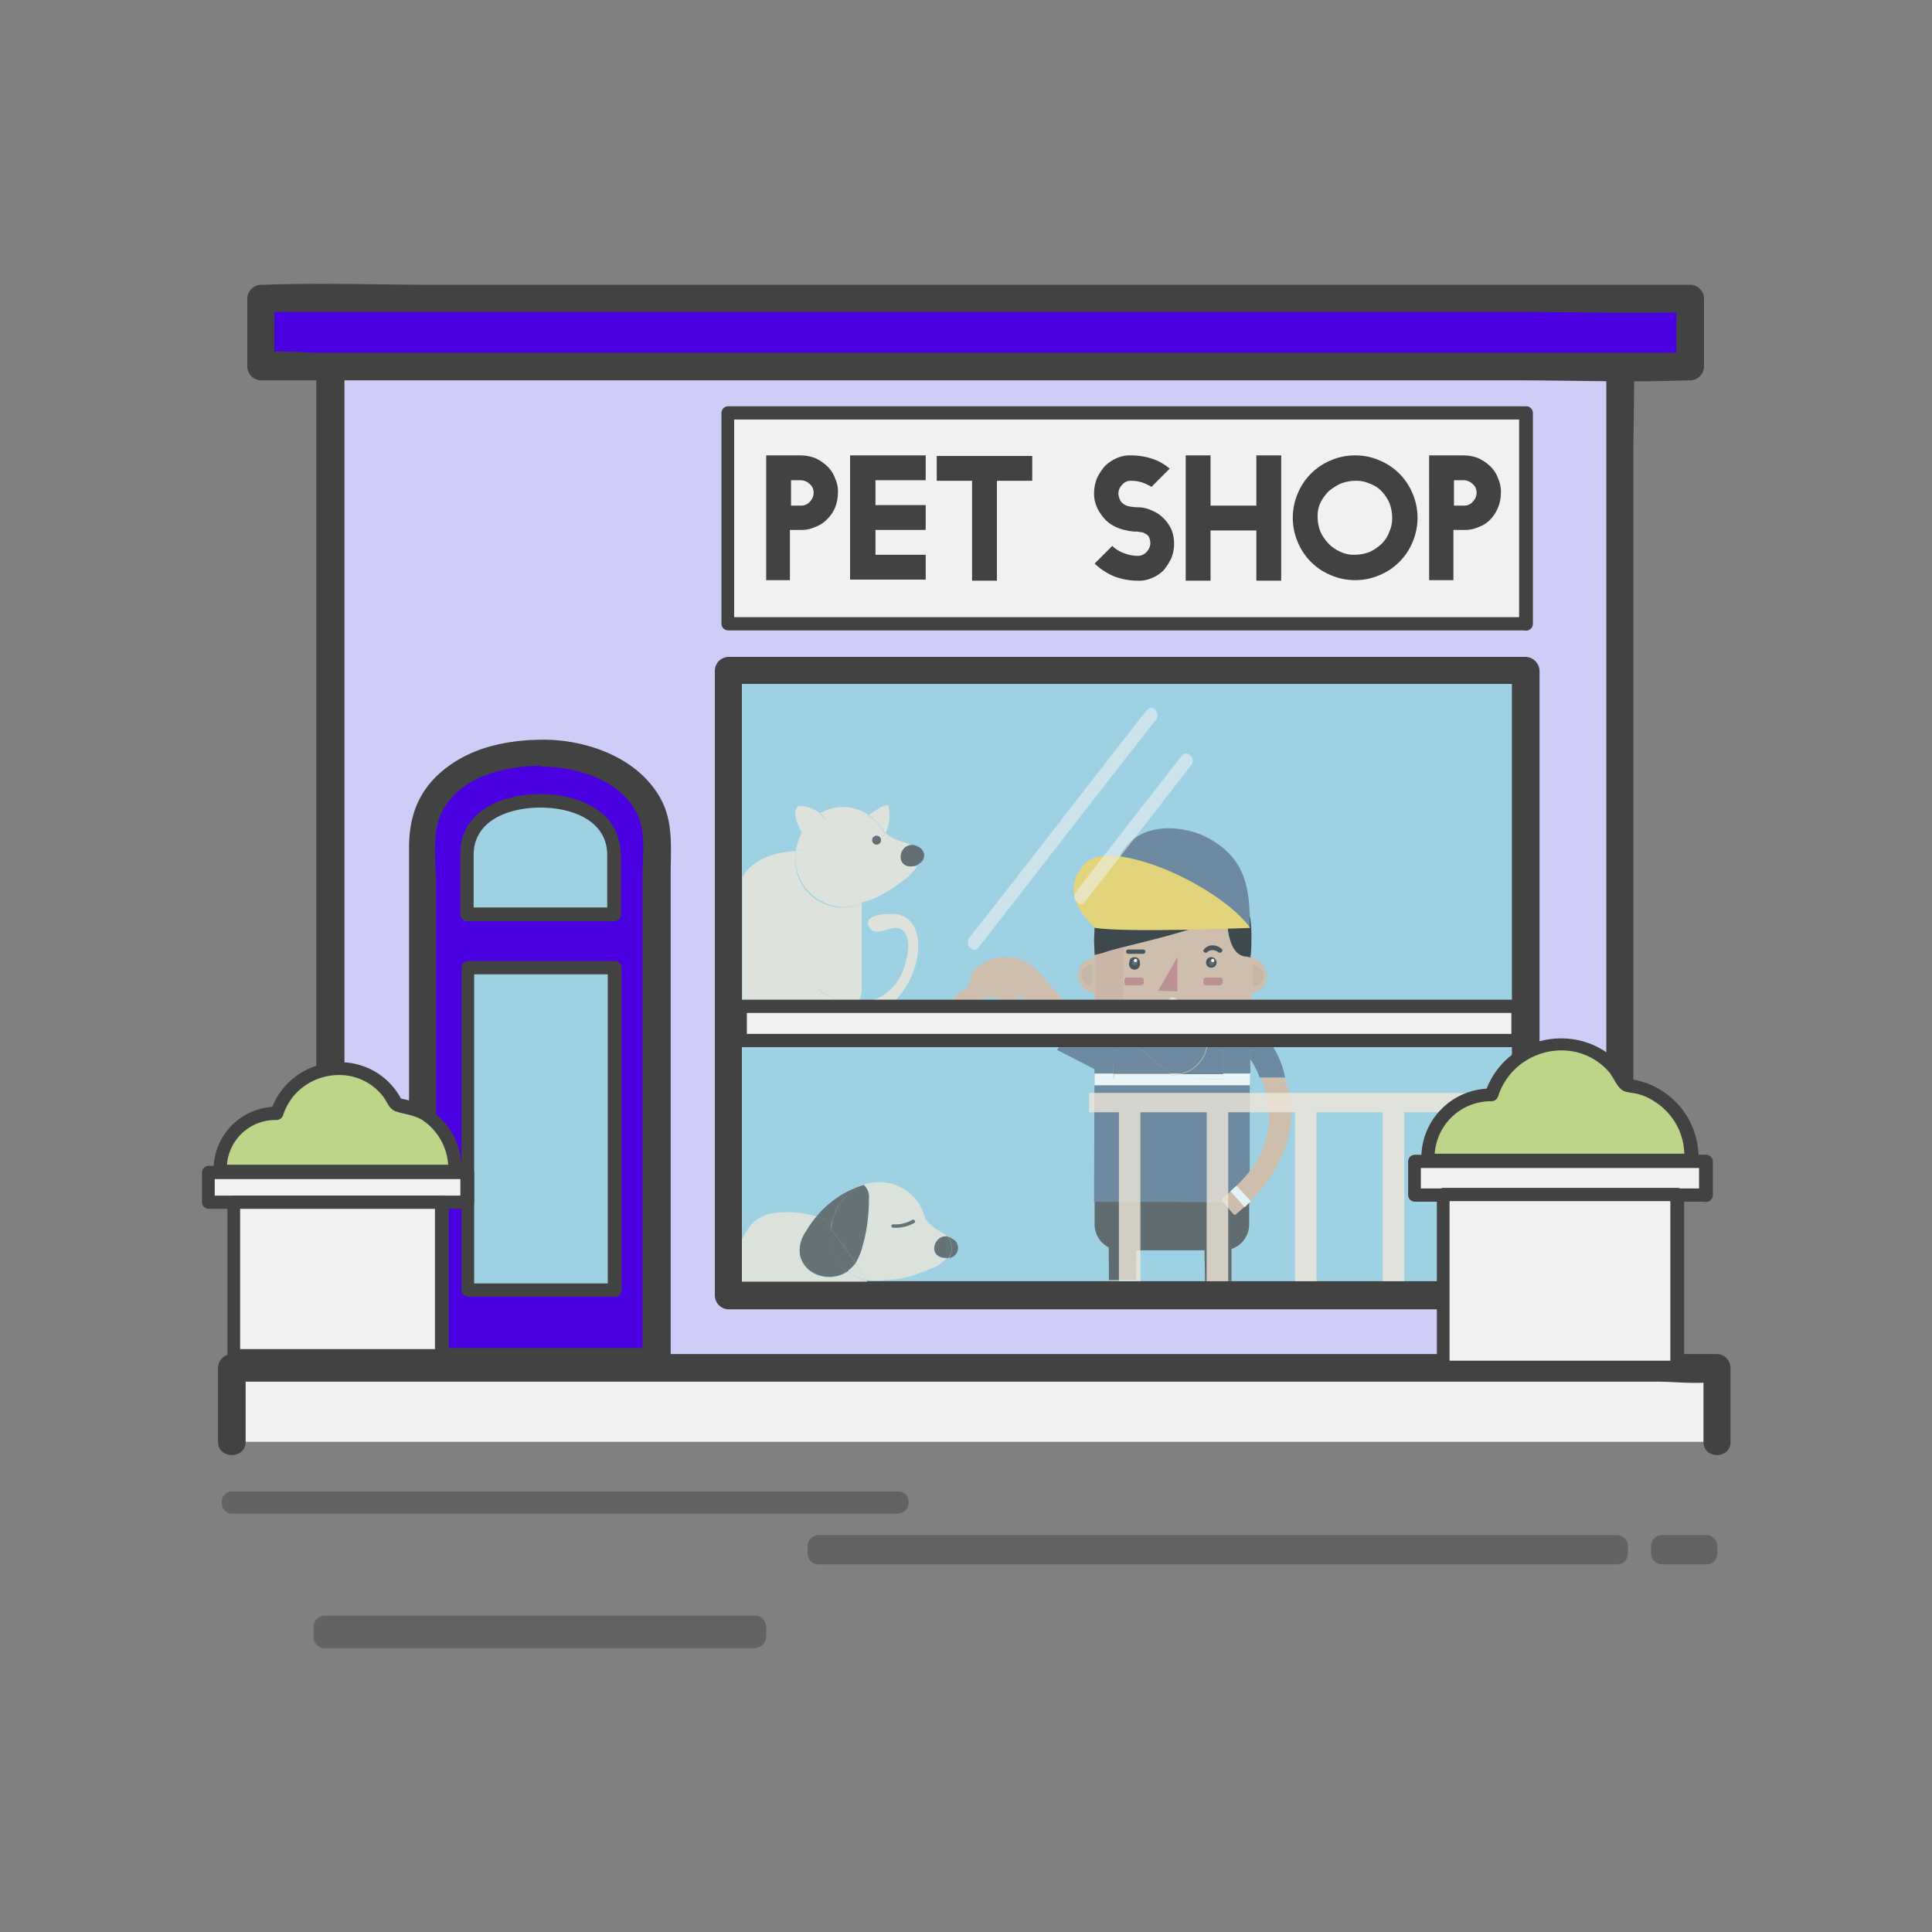 <svg id="Layer_1" data-name="Layer 1" xmlns="http://www.w3.org/2000/svg" viewBox="0 0 350 350"><rect x="0" y="0" width="350" height="350" fill="#808080" stroke="none"/><defs><style>.cls-1{opacity:.48}.cls-2{fill:#424243}.cls-4{fill:#f0f1f1}.cls-5{fill:#9ed1e3}.cls-6{opacity:.57}.cls-7{fill:#4a00e0}.cls-9{fill:#f1e8da}.cls-10{fill:#4f4f50}.cls-12{fill:#4e4e4e}.cls-13{fill:#dcb89e}.cls-14{fill:#cfad98}.cls-16{fill:#c47e78}.cls-17{fill:#313130}.cls-18{fill:#4f4f4f}.cls-19{fill:#fff}.cls-21{fill:#5e748c}.cls-27{fill:#bcd589}</style></defs><g class="cls-1"><path class="cls-2" d="M136.7 298.6H58.9a2.05 2.05 0 0 1-2.1-2.1v-1.7a2.05 2.05 0 0 1 2.1-2.1h77.8a2.05 2.05 0 0 1 2.1 2.1v1.7a2.18 2.18 0 0 1-2.1 2.1Z"/></g><path style="fill:#cdcdf7" d="M59.9 60.2h233.6v187.6H59.9z"/><path class="cls-2" d="M293.5 245.4H69.4c-2.9 0-6.3-.5-9.1 0h-.4l2.5 2.5V68c0-2.3.4-5 0-7.3v-.3l-2.5 2.5H284c2.9 0 6.3.5 9.1 0h.4l-2.5-2.5v164.4c0 7.6-.3 15.3 0 22.9v.3c0 3.2 4.9 3.2 4.9 0V83.6c0-7.6.3-15.3 0-22.9v-.3a2.54 2.54 0 0 0-2.5-2.5H88.6c-9.4 0-19-.4-28.4 0h-.4a2.54 2.54 0 0 0-2.5 2.5v164.4c0 7.6-.3 15.3 0 22.9v.3a2.54 2.54 0 0 0 2.5 2.5h204.8c9.4 0 19 .4 28.4 0h.4c3.3-.2 3.3-5.1.1-5.1Z"/><path class="cls-4" d="M42 247.8h269.1v13.4H42z"/><path class="cls-2" d="M44.5 261.2v-13.4l-2.5 2.5h258.1c3.4 0 7.1.5 10.5 0h.5l-2.5-2.5v13.4c0 3.2 4.9 3.2 4.9 0v-13.4a2.54 2.54 0 0 0-2.5-2.5H75.1c-10.9 0-21.8-.4-32.6 0H42a2.54 2.54 0 0 0-2.5 2.5v13.4c0 3.2 5 3.2 5 0Z"/><g class="cls-1"><path class="cls-2" d="M162.7 274.2H42a1.79 1.79 0 0 1-1.8-1.8v-.4a1.79 1.79 0 0 1 1.8-1.8h120.8a1.79 1.79 0 0 1 1.8 1.8v.4a2 2 0 0 1-1.9 1.8Z"/></g><g class="cls-1"><path class="cls-2" d="M292.9 283.4H148.3a2 2 0 0 1-2-2v-1.3a2 2 0 0 1 2-2h144.6a2 2 0 0 1 2 2v1.3a1.94 1.94 0 0 1-2 2Z"/></g><g class="cls-1"><path class="cls-2" d="M309.1 283.4h-8a2 2 0 0 1-2-2v-1.3a2 2 0 0 1 2-2h8a2 2 0 0 1 2 2v1.3a1.94 1.94 0 0 1-2 2Z"/></g><path class="cls-5" d="M132 121.4h144.4v113.1H132z"/><path class="cls-2" d="M276.4 119H132a2.54 2.54 0 0 0-2.5 2.5v113.2a2.54 2.54 0 0 0 2.5 2.5h144.4a2.41 2.41 0 0 0 1.7-.7l.1-.1a2.24 2.24 0 0 0 .7-1.7V121.5a2.61 2.61 0 0 0-2.5-2.5Zm-49 113.1h-93V123.9h139.5v108.2Z"/><g class="cls-6"><path class="cls-4" d="M207.7 128.7c-9.4 12-18.7 24.1-28.1 36.1-1.3 1.7-2.7 3.4-4 5.1-1 1.2.8 3 1.7 1.7 9.4-12 18.7-24.1 28.1-36.1 1.3-1.7 2.7-3.4 4-5.1 1-1.2-.7-3-1.7-1.7Z"/></g><path class="cls-7" d="M47.3 54.1h258.9v12.3H47.3z"/><path class="cls-2" d="m308 52.4-.1-.1a2.24 2.24 0 0 0-1.7-.7h-227c-10.5 0-21-.4-31.5 0h-.4a2.54 2.54 0 0 0-2.5 2.5v12.3a2.54 2.54 0 0 0 2.5 2.5h227c10.5 0 21 .4 31.5 0h.4a2.54 2.54 0 0 0 2.5-2.5V54.1a2.41 2.41 0 0 0-.7-1.7Zm-27.6 11.5H57.8c-2.6 0-5.4-.3-8.1-.2v-7.2h224.5c9.8 0 19.7.3 29.5.1v7.3Z"/><path class="cls-7" d="M98.7 136.4h-1.9c-11.1 0-20.2 6.9-20.2 15.2v95.1H119v-95.1c0-8.3-9.1-15.2-20.3-15.2Z"/><path class="cls-2" d="M98.7 134c-7.1 0-14.3 1.5-19.6 6.6-3.7 3.6-5 8-5 13v93.2a2.54 2.54 0 0 0 2.5 2.5H119a2.54 2.54 0 0 0 2.5-2.5v-88.4c0-4.5.5-9.1-1.6-13.3-3.9-7.6-13.1-11-21.2-11.1-3.2 0-3.2 4.9 0 4.9 6.6.1 15.1 3 17.3 10 .9 3 .4 6.8.4 9.9v87.9l2.5-2.5H76.5l2.5 2.5v-86.4c0-3.7-.7-8.6.6-12.1 2.9-7.6 12-9.5 19.1-9.5 3.2.2 3.2-4.7 0-4.7Z"/><path class="cls-5" d="M111.3 165.7v-11.9c0-4.8-5.7-8.8-12.7-8.8h-1.2c-7 0-12.7 3.9-12.7 8.8v11.9Z"/><path class="cls-2" d="M112.5 165.7v-9.9c0-4.2-1.3-7.5-5.2-9.7-7.6-4.4-23.9-2.7-23.9 8.5v11.1a1.22 1.22 0 0 0 1.2 1.2h26.6a1.25 1.25 0 0 0 0-2.5H84.6l1.2 1.2v-10.7c0-6.4 6.6-8.6 12.1-8.6s12.1 2.2 12.1 8.6v10.7a1.25 1.25 0 0 0 2.5.1Z"/><g style="opacity:.75"><path class="cls-9" d="M145.2 154.1c6 0 10.8 3.3 10.8 7.3v2.2a4.88 4.88 0 0 1 .7-.3c2.7-.6 5.6-2.8 7.5-4.2a6.79 6.79 0 0 0 1.2-1.2 3.17 3.17 0 0 0 .8-1.2c-.2.1-.4.1-.6.2-3.3.6-2.9-3.6-.6-3.8a3 3 0 0 0-1.3-.5c-.2-.1-.3-.1-.5-.2a6.9 6.9 0 0 1-2.8-1.5l-.3.6-3.6-3.2s.3-.3.8-.7a8.23 8.23 0 0 0-8.7-.3 4.49 4.49 0 0 1 1 1.3s-3 1.1-4 2.7a5.2 5.2 0 0 0-.3-.5 9.19 9.19 0 0 0-1.1 3.3h1Zm13.6-2.7a.8.8 0 1 1-.8.8.74.74 0 0 1 .8-.8Z"/><path class="cls-9" d="M148.6 147.4a6.25 6.25 0 0 0-4-1.4c-1.2 1.3 0 3.7.7 4.8a9 9 0 0 1 3.3-3.4Z"/><path class="cls-9" d="M149.6 148.7a6.42 6.42 0 0 0-1-1.3 8.3 8.3 0 0 0-3.3 3.4 5.2 5.2 0 0 1 .3.5c1-1.6 4-2.6 4-2.6Zm10.7 2.2.1.1a7.38 7.38 0 0 0 .5-5.1c-.7-.2-2.5 1-3.5 1.8a10 10 0 0 1 2.9 3.2Z"/><path class="cls-9" d="m160 151.6.3-.6-.1-.1a8.37 8.37 0 0 0-3-3.2c-.5.4-.8.7-.8.7Z"/><path class="cls-10" d="M158.8 153a.8.8 0 1 0-.8-.8.79.79 0 0 0 .8.8Zm7.3 1.5a2.8 2.8 0 0 1 0 2.2c1.7-.7 1.9-2.8-.2-3.5a1.8 1.8 0 0 0-1-.1 2.69 2.69 0 0 1 1.2 1.4Z"/><path class="cls-10" d="M165.6 156.9a1.42 1.42 0 0 0 .6-.2 2.8 2.8 0 0 0 0-2.2 2.76 2.76 0 0 0-1.2-1.4c-2.4.2-2.7 4.4.6 3.8Z"/><path class="cls-9" d="M156 163.7a8.53 8.53 0 0 1-11.9-8.3 4.87 4.87 0 0 1 .1-1.2c-4.5.1-8.3 2-9.7 4.7v22.9c1.5 2.8 5.5 4.7 10.1 4.7h.7a12.53 12.53 0 0 0 8.3-2.7c-2.7-.6-6.6-2.1-5.4-4.7l.9.7a11.85 11.85 0 0 0 6.4 1.7 4.65 4.65 0 0 0 .6-2.3v-15.5Z"/><path class="cls-9" d="M152.8 164.3a7.54 7.54 0 0 0 3.3-.7v-2.2c0-4-4.8-7.3-10.8-7.3h-1.1c0 .4-.1.8-.1 1.2a8.84 8.84 0 0 0 8.7 9Zm.8 19.6a8.08 8.08 0 0 0 1.9.3c4.6.2 8-3.7 9.7-7.5 1.4-3.2 2.3-9.6-2.3-11-1.2-.3-6.9-.3-5.4 2.3 1.1 2 4.1-.6 5.7.3 2 1.2 1.3 4.5.8 6.3-1.3 4.6-4.6 6.9-8.4 7a14.34 14.34 0 0 1-2 2.3Z"/><path class="cls-9" d="m149 179.8-.9-.7c-1.2 2.6 2.7 4.1 5.4 4.7a8 8 0 0 0 1.9-2.3 11.85 11.85 0 0 1-6.4-1.7Z"/></g><g style="opacity:.77"><path class="cls-12" d="m205.8 232 .2-12.2s-1.2-3.9-5.2-1.2l.1 13.3h4.9Zm17.3 0v-13.3c-4-2.7-5 1.2-5 1.2l.2 12.2h4.8Z"/><path class="cls-12" d="M226.3 221.8a4.69 4.69 0 0 1-4.7 4.7H203a4.69 4.69 0 0 1-4.7-4.7v-8.6a4.69 4.69 0 0 1 4.7-4.7h18.6a4.69 4.69 0 0 1 4.7 4.7Z"/><path class="cls-13" d="M195.9 185c-1.6-2.4-3.9-4.3-5.7-6.6-1.7-2-3.4-4.2-6.1-4.8a8.22 8.22 0 0 0-7.5 2c-.9.9-.7 1.8-1.1 2.8s-1.6 1.1-2.3 1.9c-1.2 1.4 0 1.8 1.3 1.6 2.6-.5 4.4-1.8 7-.8.7.3 2.3 1.3 3 .7s-.3-1.9-.8-2.3l-.1-.1c1.5 1.6 3.6 2.5 5.2 4a43.23 43.23 0 0 1 4.5 5.1c.3-.3 2.9-3 2.6-3.5Zm30.7 6.3c0 6.2-6.3 11.2-14 11.1h-.3c-7.7 0-14-5-14-11.2l.1-22.6c0-6.2 6.3-11.2 14-11.1h.3c7.7 0 14 5 14 11.2Z"/><path class="cls-13" transform="rotate(-89.85 212.504 180.359)" d="M207.51 166.16h10v28.4h-10z"/><path class="cls-13" d="M198.5 173.5s-3.2.1-3.2 3.2a3 3 0 0 0 3.2 3.1Z"/><path class="cls-14" d="M197.8 174.8a1.86 1.86 0 0 0-1.9 1.9 1.75 1.75 0 0 0 1.9 1.8Z"/><path class="cls-13" d="M226.3 173.5a3.25 3.25 0 0 1 3.2 3.3 3 3 0 0 1-3.2 3.1Z"/><path class="cls-14" d="M227 174.9a2 2 0 0 1 1.9 1.9 1.75 1.75 0 0 1-1.9 1.8Z"/><path class="cls-13" d="M226.6 183.4a1.24 1.24 0 0 1-1.3 1.2l-25.9-.1a1.24 1.24 0 0 1-1.2-1.3v-14.4a1.24 1.24 0 0 1 1.3-1.2l25.9.1a1.24 1.24 0 0 1 1.2 1.3Z"/><path d="M204.4 167.2a18.66 18.66 0 0 1 .7-2.2c.5-1.4 1.2-2.8 1.7-4.2s1.7-2.1 2.8-3c-.6.2-1.3.1-1.9.3a25.9 25.9 0 0 0-3.8 1.7c-2 1.1-4 2.5-4.8 4.6-1.1 2.8-.8 5.9-.7 8.8.1 4 0 8.1 0 12.1 0-.3 3.3.1 3.6.1.7 0 1.9.4 2.2-.5s-.6-2.6-.6-3.6c-.1-4.7-.4-9.5.8-14.1Z" style="fill:#d6ae98"/><path class="cls-16" d="m209.8 179.5 3.5.1v-6.2l-3.5 6.1z"/><path class="cls-9" d="M213.2 182.8a.68.68 0 0 1-.7.7h-.1a.68.68 0 0 1-.7-.7v-1.4a.68.68 0 0 1 .7-.7h.1a.68.68 0 0 1 .7.7Z"/><path class="cls-17" d="M206.5 174.4a1 1 0 1 1-1.9-.1c0-.6.4-.9 1-.9a.92.92 0 0 1 .9 1Z"/><path class="cls-18" d="M206.1 174.4a.5.5 0 1 1-.5-.5.54.54 0 0 1 .5.5Z"/><path class="cls-19" d="M206 174a.3.3 0 1 1-.3-.3.27.27 0 0 1 .3.3Z"/><path class="cls-17" d="M220.4 174.4a.92.92 0 0 1-1 .9.87.87 0 0 1-.9-1 .92.92 0 0 1 1-.9 1 1 0 0 1 .9 1Z"/><path class="cls-18" d="M220 174.4a.5.5 0 1 1-.5-.5.47.47 0 0 1 .5.5Z"/><path class="cls-19" d="M220 174a.3.3 0 1 1-.3-.3.32.32 0 0 1 .3.3Z"/><path d="M226.6 172.9a23.48 23.48 0 0 0 .1-2.7 24.2 24.2 0 0 0-.2-3.8 11 11 0 0 0-6-7.6A18.24 18.24 0 0 0 210 157a17.2 17.2 0 0 0-5.8 1.9 12.39 12.39 0 0 0-4.4 3.8c-1.5 2.3-1.5 5.1-1.6 7.8 0 .2.1 2.3.1 2.5a18.24 18.24 0 0 0 2.5-.7c3.8-1.2 21.8-4.8 21.5-7.7 0 0-.6 8.8 3.7 8.7a.37.37 0 0 0 .3.1h.3l-.1-.3c.1 0 .1-.1.1-.2Z" style="fill:#212121"/><path class="cls-17" d="M204.4 172.8h2.7a.4.4 0 0 0 0-.8h-2.7a.4.4 0 0 0 0 .8Zm14.3-.3c0-.1.1-.1 0 0l.1-.1a.76.76 0 0 1 .4-.2 1.63 1.63 0 0 1 1.5.3c.4.3 1-.2.6-.6a2.4 2.4 0 0 0-2.1-.6 2.07 2.07 0 0 0-1 .6c-.5.4.1.9.5.6Z"/><path class="cls-13" transform="rotate(-89.85 211.685 185.15)" d="M211.54 175.25h.3v19.8h-.3z"/><path class="cls-21" d="M198.3 187.2h3.5v-1.9h-3.5l-.1 32.4 28.2.1-28.2-.1.1-30.5z"/><path class="cls-21" transform="rotate(-89.85 224.052 186.336)" d="M223.11 183.89h1.9v4.9h-1.9z"/><path class="cls-21" d="m203.3 187.2 8.7 7.3h1.8a6.18 6.18 0 0 0 4.9-5.9v-1.4h2.8v-1.9l-19.8-.1v1.9Zm18.3 7.3h4.9v-7.2h-4.9v7.2z"/><path class="cls-21" d="M198.3 196.6v-2.1h3.4l.1-7.3h-3.5l-.1 30.5 28.2.1v-21.2h-28.1z"/><path class="cls-21" d="M221.6 187.3h-2.8v1.4a6.26 6.26 0 0 1-4.9 5.9h7.7Zm-18.3-.1h-1.5l-.1 7.3H212l-8.7-7.3z"/><path class="cls-19" d="m226.5 194.5-.1 2.1.1-2.1zm-12.6 0H212l.2.2a4.68 4.68 0 0 0 1.7-.2Z"/><path class="cls-19" d="m221.6 195.5-19.9-.1v-.9h-3.4v2.1h28.1l.1-2.1h-4.9v1z"/><path class="cls-19" d="M221.6 195.5v-.9h-7.7a8.75 8.75 0 0 1-1.6.2l-.2-.2h-10.3v.9Z"/><path class="cls-16" d="M206.7 178.5h-2.5a.47.47 0 0 1-.5-.5v-.4a.47.47 0 0 1 .5-.5h2.5a.47.47 0 0 1 .5.5v.4a.47.47 0 0 1-.5.5Zm14.3 0h-2.5a.47.47 0 0 1-.5-.5v-.4a.47.47 0 0 1 .5-.5h2.5a.47.47 0 0 1 .5.5v.4a.54.54 0 0 1-.5.5Z"/><path class="cls-21" d="M219.2 152c-4.5-2.6-12.3-3.2-15.7 2 0 0-6.8 6.7 22.9 13.9.1-6.9-.8-12.3-7.2-15.9Zm-20.9 33.3-2.4-1.4-4.4 6.3 7 3.6-.2-8.5z"/><path d="M226.5 168.1s-22.4.9-28.1 0c0 0-7.4-6-1.8-11.7 4.7-4.8 24.2 3.9 29.9 11.7Z" style="fill:#f4d45b"/><path d="M221.5 217.1c-.2.2-.2.5 0 .6l1.9 2.2a.37.37 0 0 0 .6 0l2.6-2.3c.2-.2.2-.5 0-.6l-1.9-2.2a.38.38 0 0 0-.6 0Z" style="fill:#dbb79c"/><path class="cls-13" d="M226.7 192s8.8 12-2.7 22.8l2.5 2.8s7.4-6.7 7.4-15.8-7.5-16.4-7.5-16.4Z"/><path class="cls-21" d="M228.2 195.2h4.6a15.48 15.48 0 0 0-6.4-9.9l.1 6.6a14.67 14.67 0 0 1 1.7 3.3Z"/><path style="fill:#f9fbf8" d="m222.9 215.8 2.6 2.9 1.1-1.1-2.6-2.8-1.1 1z"/></g><path class="cls-4" d="M134 182.3h141v6.2H134z"/><path class="cls-2" d="M275 187.3H134.1l1.2 1.2v-6.2l-1.2 1.2H275l-1.2-1.2v6.2a1.25 1.25 0 0 0 2.5 0v-6.2a1.22 1.22 0 0 0-1.2-1.2H134.2a1.22 1.22 0 0 0-1.2 1.2v6.2a1.22 1.22 0 0 0 1.2 1.2h140.9c1.5.1 1.5-2.4-.1-2.4Z"/><g class="cls-6"><path class="cls-4" d="M214.1 136.9c-6.4 8.2-12.8 16.4-19.2 24.7-1 1.2.8 3 1.7 1.7 6.4-8.2 12.8-16.4 19.2-24.7 1-1.2-.8-2.9-1.7-1.7Z"/></g><path class="cls-9" d="M197.3 198H274v3.5h-76.7zm5.4 3.5h3.9v30.6h-3.9zm15.9 0h3.9v30.6h-3.9zm16 0h3.9v30.6h-3.9zm15.9 0h3.9v30.6h-3.9zm15.9 0h3.9v30.6h-3.9z" style="opacity:.78"/><g style="opacity:.73"><path class="cls-9" d="M171.2 227.9c-3.3-.2-1.9-4.2.4-3.9a4.44 4.44 0 0 0-1.1-.8 2.19 2.19 0 0 0-.5-.3 7.28 7.28 0 0 1-2.4-2.2 8.61 8.61 0 0 0-6.2-6.3 9 9 0 0 0-4.9.2l.1.1a3.07 3.07 0 0 1 .8 2.4 28.24 28.24 0 0 1-1.3 9.1 11.18 11.18 0 0 1-1.1 2.5c.7 1 1.3 2.1 1.9 3.1a6.15 6.15 0 0 0 1.9.2h.3a11 11 0 0 0 1.8-.2c2.8.1 6.1-1.3 8.3-2.2a3.39 3.39 0 0 0 1.4-.9 3.46 3.46 0 0 0 1.1-1c-.1.2-.3.2-.5.2Zm-5.6-6.4a6.63 6.63 0 0 1-3.9.9.3.3 0 0 1 0-.6 5.87 5.87 0 0 0 3.5-.8c.4-.2.7.3.4.5Z"/><path class="cls-10" d="M172.5 224.4a3.55 3.55 0 0 0-.9-.4 3 3 0 0 1 .8 1.7 3.29 3.29 0 0 1-.5 2.2 1.84 1.84 0 0 0 .6-3.5Z"/><path class="cls-10" d="M172.4 225.7a3.81 3.81 0 0 0-.8-1.7c-2.3-.4-3.7 3.6-.4 3.9h.6a2.86 2.86 0 0 0 .6-2.2Zm-7.1-4.7a6.23 6.23 0 0 1-3.5.8.3.3 0 1 0 0 .6 6.63 6.63 0 0 0 3.9-.9c.2-.2-.1-.7-.4-.5Z"/><path class="cls-9" d="M157.1 232.2a.35.35 0 0 0-.1-.2 7.43 7.43 0 0 1-3.3-1.7 6 6 0 0 1-6.8.1 5.27 5.27 0 0 1-2-3.1 7 7 0 0 1 1.1-4.2 22.23 22.23 0 0 1 1.9-2.7 17.55 17.55 0 0 0-7.2-.7 7.14 7.14 0 0 0-4.2 1.7 11.83 11.83 0 0 0-2.1 3.2v7.6Z"/><path class="cls-9" d="M155 228.8a6.2 6.2 0 0 1-1.4 1.4 8 8 0 0 0 3.3 1.7 25.86 25.86 0 0 0-1.9-3.1Z"/><path class="cls-10" d="M148.8 220.7c.6.7 1.2 1.3 1.7 2a4.53 4.53 0 0 1 .3-1.6 8.87 8.87 0 0 1 5.7-6.3l-.1-.1a17.62 17.62 0 0 0-8.5 5.7 15.87 15.87 0 0 1 2 .7Z"/><path class="cls-10" d="M150.8 221.1c-.1.5-.2 1.1-.3 1.6a68.54 68.54 0 0 1 4.5 6.1 11.18 11.18 0 0 0 1.1-2.5 30.81 30.81 0 0 0 1.3-9.1 2.84 2.84 0 0 0-.8-2.4l-.1-.1a9.22 9.22 0 0 0-5.7 6.4Z"/><path class="cls-10" d="M144.9 227.2a4.73 4.73 0 0 0 2 3.1 6 6 0 0 0 6.8-.1 9.1 9.1 0 0 1-3.1-7.5c-.6-.7-1.1-1.4-1.7-2l1 .4a11.76 11.76 0 0 0-2-.7 18.48 18.48 0 0 0-1.9 2.7 5.81 5.81 0 0 0-1.1 4.1Z"/><path class="cls-10" d="M153.6 230.2a6.2 6.2 0 0 0 1.4-1.4 68.54 68.54 0 0 0-4.5-6.1 9.1 9.1 0 0 0 3.1 7.5Z"/></g><path class="cls-5" d="M84.6 175.3h26.6v58.3H84.6z"/><path class="cls-2" d="M111.3 232.5H84.7l1.2 1.2v-58.4l-1.2 1.2h26.6l-1.2-1.2v58.4a1.25 1.25 0 0 0 2.5 0v-58.4a1.22 1.22 0 0 0-1.2-1.2H84.8a1.22 1.22 0 0 0-1.2 1.2v58.4a1.22 1.22 0 0 0 1.2 1.2h26.6a1.2 1.2 0 0 0-.1-2.4Z"/><path class="cls-4" d="M131.7 74.8h144.6V113H131.7z"/><path class="cls-2" d="M276.4 111.8H131.8l1.2 1.2V74.8l-1.2 1.2h144.6l-1.2-1.2V113a1.25 1.25 0 0 0 2.5 0V74.8a1.22 1.22 0 0 0-1.2-1.2H131.9a1.22 1.22 0 0 0-1.2 1.2V113a1.22 1.22 0 0 0 1.2 1.2h144.6a1.2 1.2 0 0 0-.1-2.4Z"/><path class="cls-2" d="M138.8 105.2V82.5h6.3a7.51 7.51 0 0 1 2.6.5 7.82 7.82 0 0 1 2.2 1.5 5.55 5.55 0 0 1 1.4 2.2 5.75 5.75 0 0 1 .5 2.6 7.51 7.51 0 0 1-.5 2.6 6.17 6.17 0 0 1-1.5 2.2 5.55 5.55 0 0 1-2.2 1.4 5.75 5.75 0 0 1-2.6.5h-1.9v9.1h-4.3Zm4.5-13.6h1.8a2 2 0 0 0 1.6-.7 2.36 2.36 0 0 0 .7-1.6 2 2 0 0 0-.7-1.6 2.36 2.36 0 0 0-1.6-.7h-1.8Zm10.7-9.1h13.7V87h-9.1v4.5h9.1V96h-9.1v4.5h9.1v4.5H154Zm26.6 4.6v18.1h-4.5V87.1h-6.4v-4.5H187v4.5Zm22.7 8.8a7.22 7.22 0 0 1-2-.9 5.72 5.72 0 0 1-1.6-1.5 7.24 7.24 0 0 1-1.1-1.9 5.87 5.87 0 0 1-.4-2.3 7.51 7.51 0 0 1 .5-2.6 10.23 10.23 0 0 1 1.4-2.2 7.12 7.12 0 0 1 2.2-1.5 5.75 5.75 0 0 1 2.6-.5 12.09 12.09 0 0 1 3.8.6 9.16 9.16 0 0 1 3.2 1.8l-3.3 3.3a8.86 8.86 0 0 0-1.7-.8 6.45 6.45 0 0 0-2-.3 2 2 0 0 0-1.6.7 2.36 2.36 0 0 0-.7 1.6 3 3 0 0 0 .5 1.5 2.58 2.58 0 0 0 1.3.8 8.81 8.81 0 0 0 1.7.2 5.83 5.83 0 0 1 2.6.6 6 6 0 0 1 2.1 1.4 7.18 7.18 0 0 1 1.4 2 7 7 0 0 1 0 5.2 10.23 10.23 0 0 1-1.4 2.2 6 6 0 0 1-2.1 1.4 5.75 5.75 0 0 1-2.6.5 12.17 12.17 0 0 1-4.3-.8 11.81 11.81 0 0 1-3.5-2.3l3.2-3.2a5.71 5.71 0 0 0 2.1 1.3 7 7 0 0 0 2.5.5 2.13 2.13 0 0 0 1.6-.7 2.36 2.36 0 0 0 .7-1.6 3.55 3.55 0 0 0-.2-1 1.21 1.21 0 0 0-.7-.7 1.61 1.61 0 0 0-.9-.3 3.4 3.4 0 0 0-1-.1c-.4 0-.7-.1-1.1-.1-.6-.2-1-.2-1.2-.3Zm11.5-13.4h4.5v9.1h8.3v-9.1h4.5v22.7h-4.5v-9.1h-8.3v9.1h-4.5Zm30.7 0a10.82 10.82 0 0 1 4.4.9 11 11 0 0 1 6 6 11.21 11.21 0 0 1 0 8.8 11 11 0 0 1-6 6 11.21 11.21 0 0 1-8.8 0 11 11 0 0 1-6-6 11.21 11.21 0 0 1 0-8.8 11 11 0 0 1 6-6 10.82 10.82 0 0 1 4.4-.9Zm0 4.6a7.51 7.51 0 0 0-2.6.5 10.23 10.23 0 0 0-2.2 1.4 8 8 0 0 0-1.5 2.1 5.75 5.75 0 0 0-.5 2.6 7.51 7.51 0 0 0 .5 2.6 7.82 7.82 0 0 0 1.5 2.2 7.12 7.12 0 0 0 2.2 1.5 5.75 5.75 0 0 0 2.6.5 7.51 7.51 0 0 0 2.6-.5 7.82 7.82 0 0 0 2.2-1.5 5.55 5.55 0 0 0 1.4-2.2 5.75 5.75 0 0 0 .5-2.6 7.51 7.51 0 0 0-.5-2.6 7.71 7.71 0 0 0-1.4-2.1 5.55 5.55 0 0 0-2.2-1.4 5.75 5.75 0 0 0-2.6-.5Zm13.4 18.1V82.5h6.3a7.51 7.51 0 0 1 2.6.5 7.82 7.82 0 0 1 2.2 1.5 5.55 5.55 0 0 1 1.4 2.2 5.75 5.75 0 0 1 .5 2.6 7 7 0 0 1-1.9 4.8 5.55 5.55 0 0 1-2.2 1.4 5.75 5.75 0 0 1-2.6.5h-1.9v9.1h-4.4Zm4.5-13.6h1.8a2 2 0 0 0 1.6-.7 2.36 2.36 0 0 0 .7-1.6 2 2 0 0 0-.7-1.6 2.36 2.36 0 0 0-1.6-.7h-1.8Z"/><path class="cls-4" d="M256.3 210.4H309v6.1h-52.7z"/><path class="cls-2" d="M309 215.3h-52.8l1.2 1.2v-6.1l-1.2 1.2H309l-1.2-1.2v6.1a1.25 1.25 0 0 0 2.5 0v-6.1a1.22 1.22 0 0 0-1.2-1.2h-52.8a1.22 1.22 0 0 0-1.2 1.2v6.1a1.22 1.22 0 0 0 1.2 1.2h52.8c1.5.1 1.5-2.4-.1-2.4Z"/><path class="cls-4" d="M261.5 216.5h42.4v31.3h-42.4z"/><path class="cls-2" d="M303.8 246.5h-42.4l1.2 1.2v-31.3l-1.2 1.2h42.4l-1.2-1.2v31.3a1.25 1.25 0 0 0 2.5 0v-31.3a1.22 1.22 0 0 0-1.2-1.2h-42.4a1.22 1.22 0 0 0-1.2 1.2v31.3a1.22 1.22 0 0 0 1.2 1.2h42.4c1.5.1 1.5-2.4-.1-2.4Z"/><path class="cls-27" d="M306.5 210.3v-.9a13 13 0 0 0-12-12.8 13 13 0 0 0-24.3 1.8h-.2a11.2 11.2 0 0 0-11.3 11.2v.7Z"/><path class="cls-2" d="M307.7 210.3a14.35 14.35 0 0 0-13.2-14.9c.4.2.7.4 1.1.6-5.8-11.5-22.6-10.1-26.6 2.1l1.2-.9a12.56 12.56 0 0 0-12.7 13.1 1.16 1.16 0 0 0 1.2 1.2h47.7a1.25 1.25 0 0 0 0-2.5h-47.7l1.2 1.2a10.2 10.2 0 0 1 10.3-10.7 1.29 1.29 0 0 0 1.2-.9c2.8-8.6 14-11.3 20.1-4.4.9 1.1 1.5 3 2.8 3.5.9.3 1.9.3 2.8.6a9.6 9.6 0 0 1 2.7 1.3 11.5 11.5 0 0 1 5.3 10.6c.1 1.7 2.6 1.7 2.6.1Z"/><path class="cls-4" d="M37.7 212.4h46.9v5.4H37.7z"/><path class="cls-2" d="M84.6 216.6H37.7l1.2 1.2v-5.4l-1.2 1.2h46.9l-1.2-1.2v5.4a1.25 1.25 0 0 0 2.5 0v-5.4a1.22 1.22 0 0 0-1.2-1.2H37.8a1.22 1.22 0 0 0-1.2 1.2v5.4a1.22 1.22 0 0 0 1.2 1.2h46.9c1.5.1 1.5-2.4-.1-2.4Z"/><path class="cls-4" d="M42.3 217.8H80v27.8H42.3z"/><path class="cls-2" d="M80 244.4H42.3l1.2 1.2v-27.8l-1.2 1.2H80l-1.2-1.2v27.8a1.25 1.25 0 0 0 2.5 0v-27.8a1.22 1.22 0 0 0-1.2-1.2H42.4a1.22 1.22 0 0 0-1.2 1.2v27.8a1.22 1.22 0 0 0 1.2 1.2h37.7a1.2 1.2 0 0 0-.1-2.4Z"/><path class="cls-27" d="M82.4 212.3v-.8a11.53 11.53 0 0 0-10.6-11.4 11.68 11.68 0 0 0-10.5-6.7 11.55 11.55 0 0 0-11.1 8.2H50a10.05 10.05 0 0 0-10.1 10v.6h42.5Z"/><path class="cls-2" d="M83.6 212.3c.3-7.1-4.9-12.6-11.8-13.4.4.2.7.4 1.1.6-5.2-10.4-20.3-9-23.9 1.9l1.2-.9a11.39 11.39 0 0 0-11.5 11.8 1.16 1.16 0 0 0 1.2 1.2h42.5a1.25 1.25 0 0 0 0-2.5H39.9l1.2 1.2a8.8 8.8 0 0 1 9-9.3 1.29 1.29 0 0 0 1.2-.9c2.5-7.7 12.8-9.9 18-3.5.8 1 1.1 2.3 2.3 2.8 1.7.6 3.2.6 4.9 1.6a10.56 10.56 0 0 1 4.7 9.3 1.2 1.2 0 0 0 2.4.1Z"/></svg>